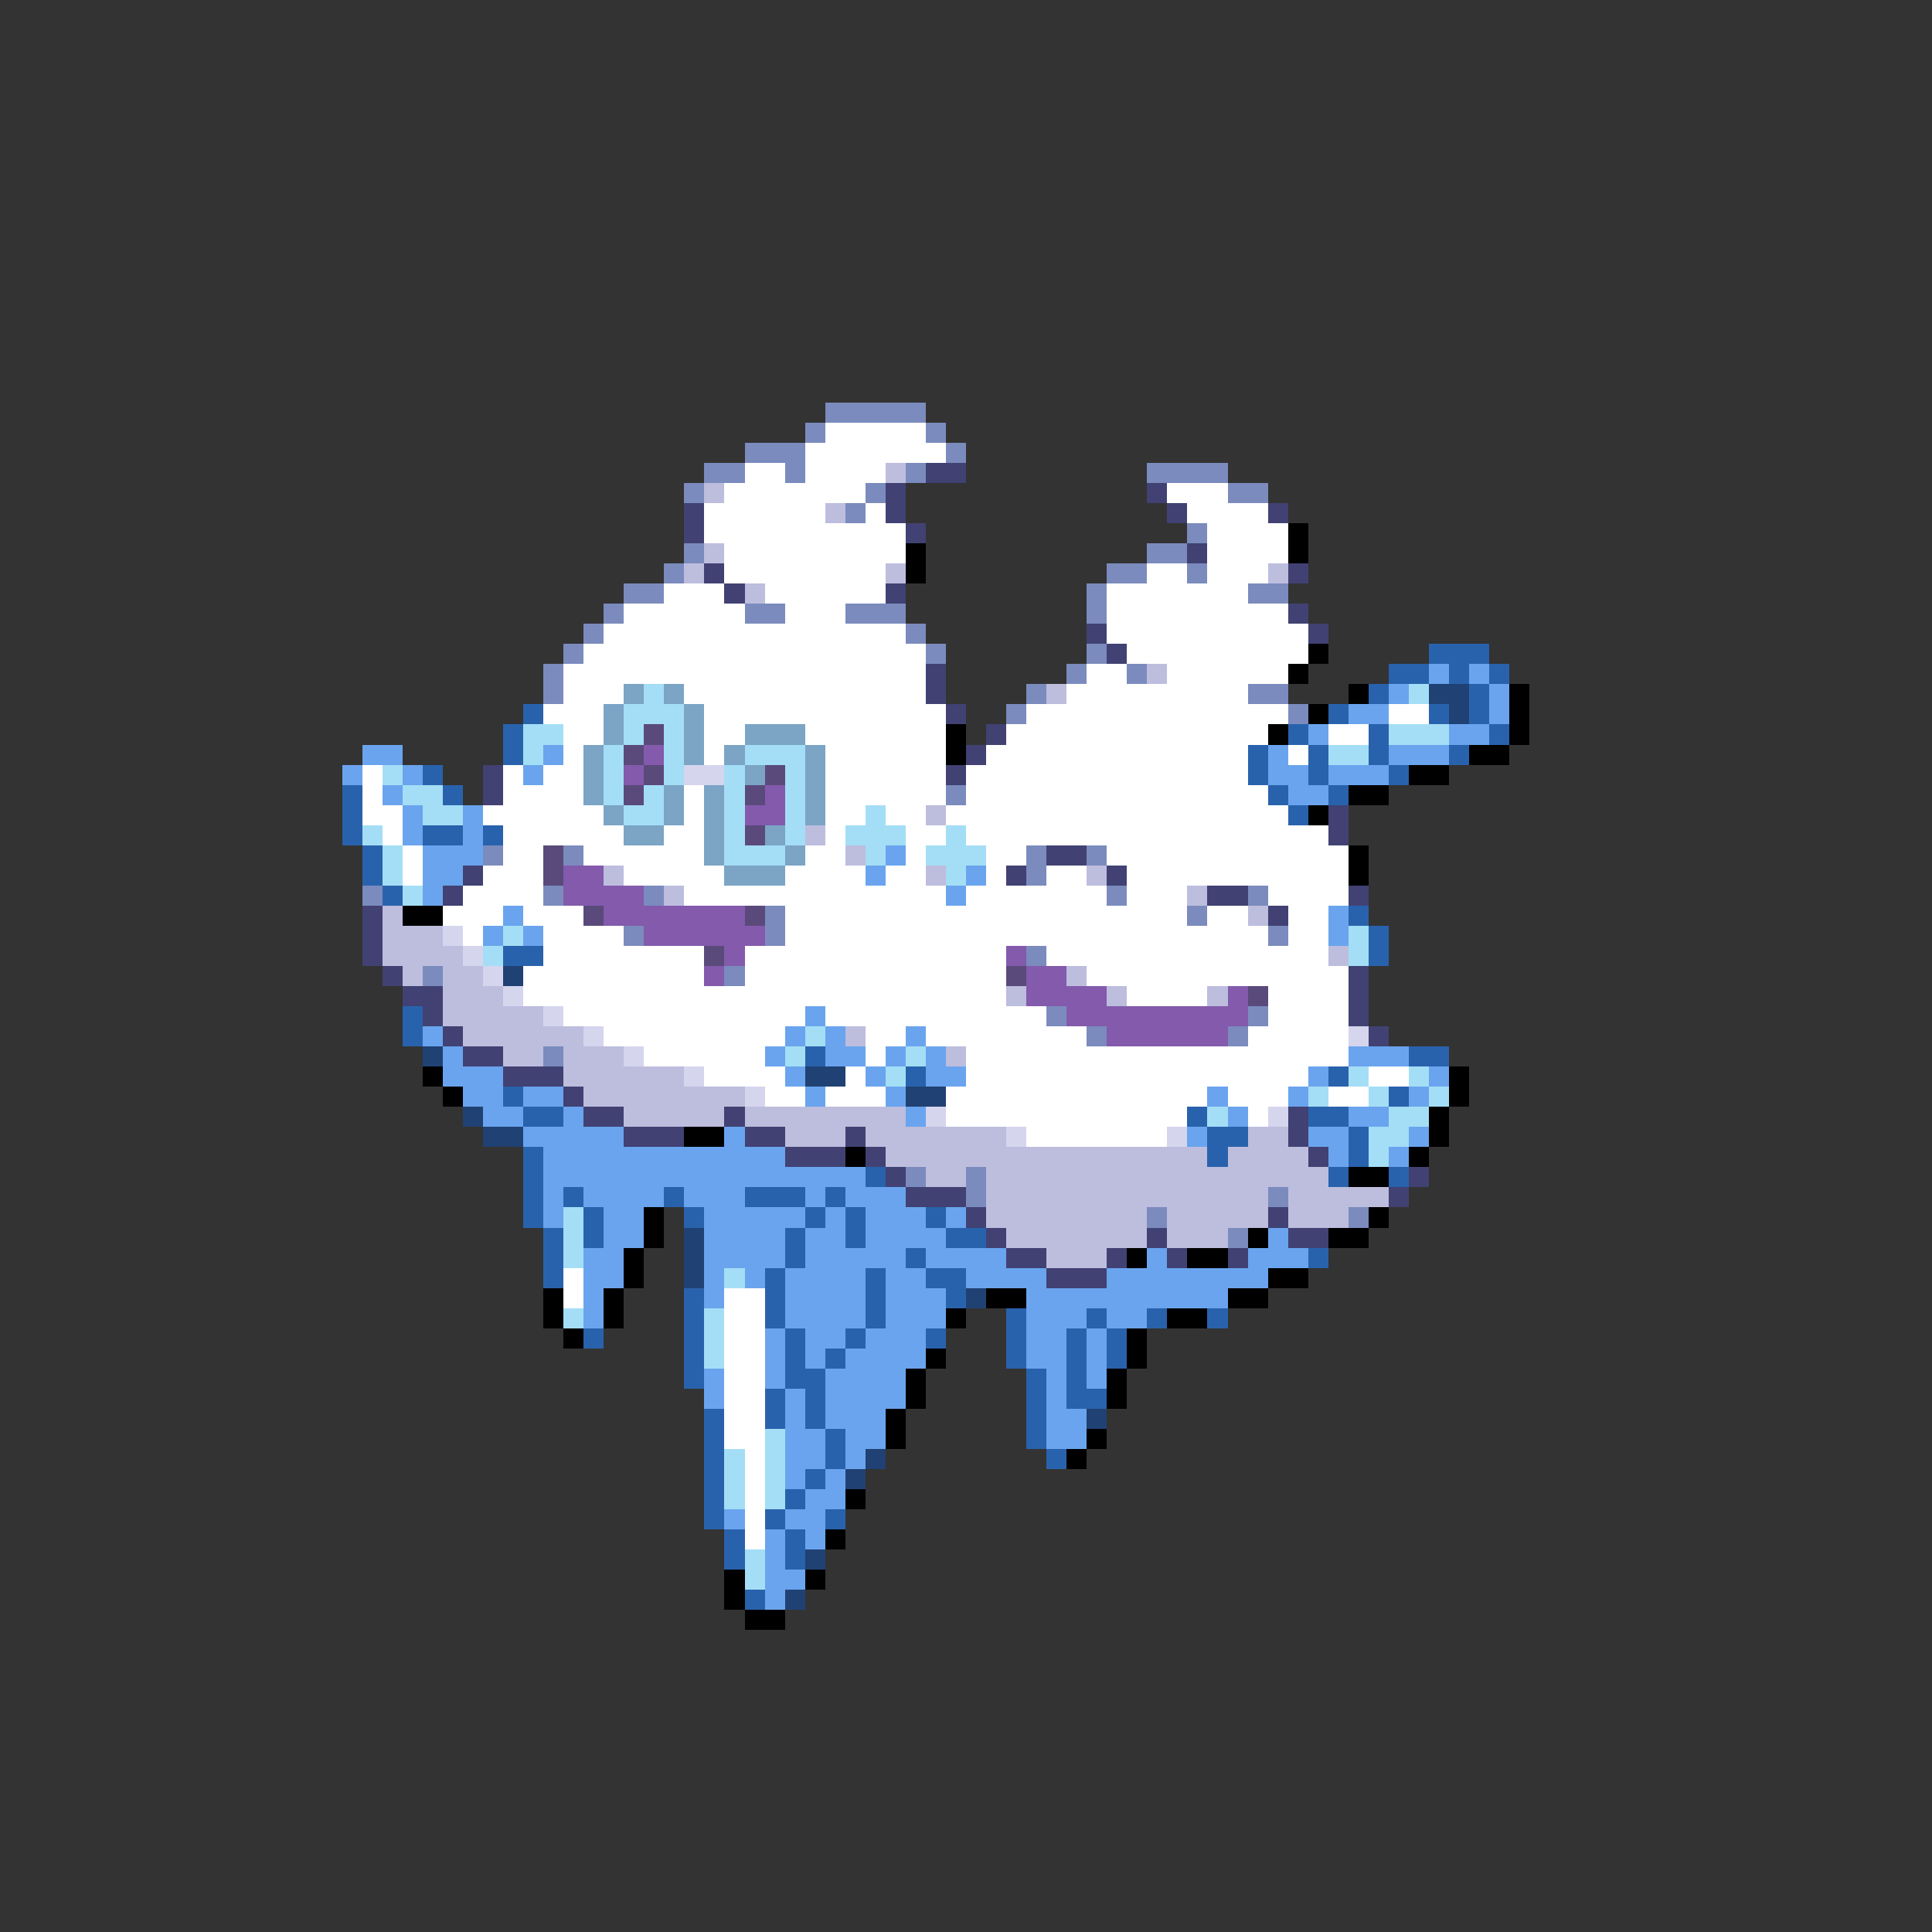 <svg xmlns="http://www.w3.org/2000/svg" viewBox="0 -0.5 96 96" shape-rendering="crispEdges">
<rect x="0" y="-0.5" width="96" height="96" fill="#333333" stroke="none"/>
<path stroke="#7b8bbd" d="M41 20h5M40 21h1M46 21h1M37 22h3M47 22h1M35 23h2M39 23h1M45 23h1M57 23h4M34 24h1M43 24h1M61 24h2M42 25h1M59 26h1M34 27h1M57 27h2M33 28h1M55 28h2M59 28h1M31 29h2M54 29h1M62 29h2M30 30h1M37 30h2M42 30h3M54 30h1M29 31h1M45 31h1M28 32h1M46 32h1M54 32h1M27 33h1M53 33h1M56 33h1M27 34h1M51 34h1M62 34h2M50 35h1M64 35h1M47 39h1M24 42h1M28 42h1M51 42h1M54 42h1M51 43h1M18 44h1M27 44h1M32 44h1M55 44h1M62 44h1M38 45h1M59 45h1M31 46h1M38 46h1M63 46h1M51 47h1M21 48h1M36 48h1M52 50h1M62 50h1M54 51h1M61 51h1M27 52h1M45 58h1M48 58h1M48 59h1M63 59h1M57 60h1M67 60h1M61 61h1" />
<path stroke="#ffffff" d="M41 21h5M40 22h7M37 23h2M40 23h4M36 24h7M58 24h3M35 25h6M43 25h1M59 25h4M35 26h10M60 26h4M36 27h9M60 27h4M36 28h8M57 28h2M60 28h3M33 29h3M38 29h6M55 29h7M31 30h6M39 30h3M55 30h9M30 31h15M55 31h10M29 32h17M56 32h9M28 33h18M54 33h2M58 33h6M28 34h3M34 34h12M53 34h9M27 35h3M35 35h12M51 35h13M69 35h2M28 36h2M35 36h2M40 36h7M50 36h13M66 36h2M28 37h1M35 37h1M41 37h6M49 37h13M64 37h1M18 38h1M25 38h1M27 38h2M41 38h6M48 38h14M18 39h1M25 39h4M34 39h1M41 39h6M48 39h15M18 40h2M24 40h6M34 40h1M41 40h2M44 40h2M47 40h17M19 41h1M25 41h6M33 41h2M41 41h1M45 41h2M48 41h18M20 42h1M25 42h2M29 42h6M40 42h2M45 42h1M49 42h2M55 42h12M20 43h1M24 43h3M31 43h5M39 43h4M44 43h2M49 43h1M52 43h2M56 43h11M23 44h4M34 44h13M48 44h7M56 44h3M63 44h4M22 45h3M26 45h3M39 45h20M60 45h2M64 45h2M23 46h1M27 46h4M39 46h24M64 46h2M27 47h8M37 47h13M52 47h14M26 48h9M37 48h13M54 48h13M26 49h24M56 49h4M63 49h4M28 50h12M41 50h11M63 50h4M30 51h9M43 51h2M46 51h8M62 51h5M32 52h6M43 52h1M48 52h19M35 53h4M42 53h1M48 53h17M68 53h2M38 54h2M41 54h3M47 54h13M61 54h3M66 54h2M47 55h12M62 55h1M51 56h7M28 63h1M28 64h1M36 64h2M36 65h2M36 66h2M36 67h2M36 68h2M36 69h2M36 70h2M36 71h2M37 72h1M37 73h1M37 74h1M37 75h1M37 76h1" />
<path stroke="#bdbdde" d="M44 23h1M35 24h1M41 25h1M35 27h1M34 28h1M44 28h1M63 28h1M37 29h1M57 33h1M52 34h1M46 40h1M40 41h1M42 42h1M30 43h1M46 43h1M54 43h1M33 44h1M59 44h1M19 45h1M62 45h1M19 46h3M19 47h4M66 47h1M20 48h1M22 48h2M53 48h1M22 49h3M50 49h1M55 49h1M60 49h1M22 50h5M23 51h6M42 51h1M25 52h2M28 52h3M47 52h1M28 53h6M29 54h8M31 55h5M37 55h8M39 56h3M43 56h7M62 56h2M44 57h16M61 57h4M46 58h2M49 58h17M49 59h14M64 59h5M49 60h8M58 60h5M64 60h3M50 61h7M58 61h3M52 62h3" />
<path stroke="#414173" d="M46 23h2M44 24h1M57 24h1M34 25h1M44 25h1M58 25h1M63 25h1M34 26h1M45 26h1M59 27h1M35 28h1M64 28h1M36 29h1M44 29h1M64 30h1M54 31h1M65 31h1M55 32h1M46 33h1M46 34h1M47 35h1M49 36h1M48 37h1M24 38h1M47 38h1M24 39h1M66 40h1M66 41h1M52 42h2M23 43h1M50 43h1M55 43h1M22 44h1M60 44h2M67 44h1M18 45h1M63 45h1M18 46h1M18 47h1M19 48h1M67 48h1M20 49h2M67 49h1M21 50h1M67 50h1M22 51h1M68 51h1M23 52h2M25 53h3M28 54h1M29 55h2M36 55h1M64 55h1M31 56h3M37 56h2M42 56h1M64 56h1M39 57h3M43 57h1M65 57h1M44 58h1M70 58h1M45 59h3M69 59h1M48 60h1M63 60h1M49 61h1M57 61h1M64 61h2M50 62h2M55 62h1M58 62h1M61 62h1M52 63h3" />
<path stroke="#000000" d="M64 26h1M45 27h1M64 27h1M45 28h1M65 32h1M64 33h1M67 34h1M75 34h1M65 35h1M75 35h1M47 36h1M63 36h1M75 36h1M47 37h1M73 37h2M70 38h2M67 39h2M65 40h1M67 42h1M67 43h1M20 45h2M21 53h1M72 53h1M22 54h1M72 54h1M71 55h1M34 56h2M71 56h1M42 57h1M70 57h1M67 58h2M32 60h1M68 60h1M32 61h1M62 61h1M66 61h2M31 62h1M56 62h1M59 62h2M31 63h1M63 63h2M27 64h1M30 64h1M49 64h2M61 64h2M27 65h1M30 65h1M47 65h1M58 65h2M28 66h1M56 66h1M46 67h1M56 67h1M45 68h1M55 68h1M45 69h1M55 69h1M44 70h1M44 71h1M54 71h1M53 72h1M42 74h1M41 76h1M36 78h1M40 78h1M36 79h1M37 80h2" />
<path stroke="#2962ac" d="M71 32h3M69 33h2M72 33h1M74 33h1M68 34h1M73 34h1M26 35h1M66 35h1M71 35h1M73 35h1M25 36h1M64 36h1M68 36h1M74 36h1M25 37h1M62 37h1M65 37h1M68 37h1M72 37h1M21 38h1M62 38h1M65 38h1M69 38h1M17 39h1M22 39h1M63 39h1M66 39h1M17 40h1M64 40h1M17 41h1M21 41h2M24 41h1M18 42h1M18 43h1M19 44h1M67 45h1M68 46h1M25 47h2M68 47h1M20 50h1M20 51h1M40 52h1M70 52h2M45 53h1M66 53h1M25 54h1M69 54h1M26 55h2M59 55h1M65 55h2M60 56h2M67 56h1M26 57h1M60 57h1M67 57h1M26 58h1M43 58h1M66 58h1M69 58h1M26 59h1M28 59h1M33 59h1M37 59h3M41 59h1M26 60h1M29 60h1M34 60h1M40 60h1M42 60h1M46 60h1M27 61h1M29 61h1M39 61h1M42 61h1M47 61h2M27 62h1M39 62h1M45 62h1M65 62h1M27 63h1M38 63h1M43 63h1M46 63h2M34 64h1M38 64h1M43 64h1M47 64h1M34 65h1M38 65h1M43 65h1M50 65h1M54 65h1M57 65h1M60 65h1M29 66h1M34 66h1M39 66h1M42 66h1M46 66h1M50 66h1M53 66h1M55 66h1M34 67h1M39 67h1M41 67h1M50 67h1M53 67h1M55 67h1M34 68h1M39 68h2M51 68h1M53 68h1M38 69h1M40 69h1M51 69h1M53 69h2M35 70h1M38 70h1M40 70h1M51 70h1M35 71h1M41 71h1M51 71h1M35 72h1M41 72h1M52 72h1M35 73h1M40 73h1M35 74h1M39 74h1M35 75h1M38 75h1M41 75h1M36 76h1M39 76h1M36 77h1M39 77h1M37 79h1" />
<path stroke="#6aa4ee" d="M71 33h1M73 33h1M69 34h1M74 34h1M67 35h2M74 35h1M65 36h1M72 36h2M18 37h2M27 37h1M63 37h1M69 37h3M17 38h1M20 38h1M26 38h1M63 38h2M66 38h3M19 39h1M64 39h2M20 40h1M23 40h1M20 41h1M23 41h1M21 42h3M44 42h1M21 43h2M43 43h1M48 43h1M21 44h1M47 44h1M25 45h1M66 45h1M24 46h1M26 46h1M66 46h1M40 50h1M21 51h1M39 51h1M41 51h1M45 51h1M22 52h1M38 52h1M41 52h2M44 52h1M46 52h1M67 52h3M22 53h3M39 53h1M43 53h1M46 53h2M65 53h1M71 53h1M23 54h2M26 54h2M40 54h1M44 54h1M60 54h1M64 54h1M70 54h1M24 55h2M28 55h1M45 55h1M61 55h1M67 55h2M26 56h5M36 56h1M59 56h1M65 56h2M70 56h1M27 57h12M66 57h1M69 57h1M27 58h16M27 59h1M29 59h4M34 59h3M40 59h1M42 59h3M27 60h1M30 60h2M35 60h5M41 60h1M43 60h3M47 60h1M30 61h2M35 61h4M40 61h2M43 61h4M63 61h1M29 62h2M35 62h4M40 62h5M46 62h4M57 62h1M62 62h3M29 63h2M35 63h1M37 63h1M39 63h4M44 63h2M48 63h4M55 63h8M29 64h1M35 64h1M39 64h4M44 64h3M51 64h10M29 65h1M39 65h4M44 65h3M51 65h3M55 65h2M38 66h1M40 66h2M43 66h3M51 66h2M54 66h1M38 67h1M40 67h1M42 67h4M51 67h2M54 67h1M35 68h1M38 68h1M41 68h4M52 68h1M54 68h1M35 69h1M39 69h1M41 69h4M52 69h1M39 70h1M41 70h3M52 70h2M39 71h2M42 71h2M52 71h2M39 72h2M42 72h1M39 73h1M41 73h1M40 74h2M36 75h1M39 75h2M38 76h1M40 76h1M38 77h1M38 78h2M38 79h1" />
<path stroke="#7ba4c5" d="M31 34h1M33 34h1M30 35h1M34 35h1M30 36h1M34 36h1M37 36h3M29 37h1M34 37h1M36 37h1M40 37h1M29 38h1M37 38h1M40 38h1M29 39h1M33 39h1M35 39h1M40 39h1M30 40h1M33 40h1M35 40h1M40 40h1M31 41h2M35 41h1M38 41h1M35 42h1M39 42h1M36 43h3" />
<path stroke="#a4def6" d="M32 34h1M70 34h1M31 35h3M26 36h2M31 36h1M33 36h1M69 36h3M26 37h1M30 37h1M33 37h1M37 37h3M66 37h2M19 38h1M30 38h1M33 38h1M36 38h1M39 38h1M20 39h2M30 39h1M32 39h1M36 39h1M39 39h1M21 40h2M31 40h2M36 40h1M39 40h1M43 40h1M18 41h1M36 41h1M39 41h1M42 41h3M47 41h1M19 42h1M36 42h3M43 42h1M46 42h3M19 43h1M47 43h1M20 44h1M25 46h1M67 46h1M24 47h1M67 47h1M40 51h1M39 52h1M45 52h1M44 53h1M67 53h1M70 53h1M65 54h1M68 54h1M71 54h1M60 55h1M69 55h2M68 56h2M68 57h1M28 60h1M28 61h1M28 62h1M36 63h1M28 65h1M35 65h1M35 66h1M35 67h1M38 71h1M36 72h1M38 72h1M36 73h1M38 73h1M36 74h1M38 74h1M37 77h1M37 78h1" />
<path stroke="#204173" d="M71 34h2M72 35h1M25 48h1M21 52h1M40 53h2M45 54h2M23 55h1M24 56h2M34 61h1M34 62h1M34 63h1M48 64h1M54 70h1M43 72h1M42 73h1M40 77h1M39 79h1" />
<path stroke="#5a4a7b" d="M32 36h1M31 37h1M32 38h1M38 38h1M31 39h1M37 39h1M37 41h1M27 42h1M27 43h1M29 45h1M37 45h1M35 47h1M50 48h1M62 49h1" />
<path stroke="#835aac" d="M32 37h1M31 38h1M38 39h1M37 40h2M28 43h2M28 44h4M30 45h7M32 46h6M36 47h1M50 47h1M35 48h1M51 48h2M51 49h4M61 49h1M53 50h9M55 51h6" />
<path stroke="#d5d5ee" d="M34 38h2M22 46h1M23 47h1M24 48h1M25 49h1M27 50h1M29 51h1M67 51h1M31 52h1M34 53h1M37 54h1M46 55h1M63 55h1M50 56h1M58 56h1" />
</svg>
